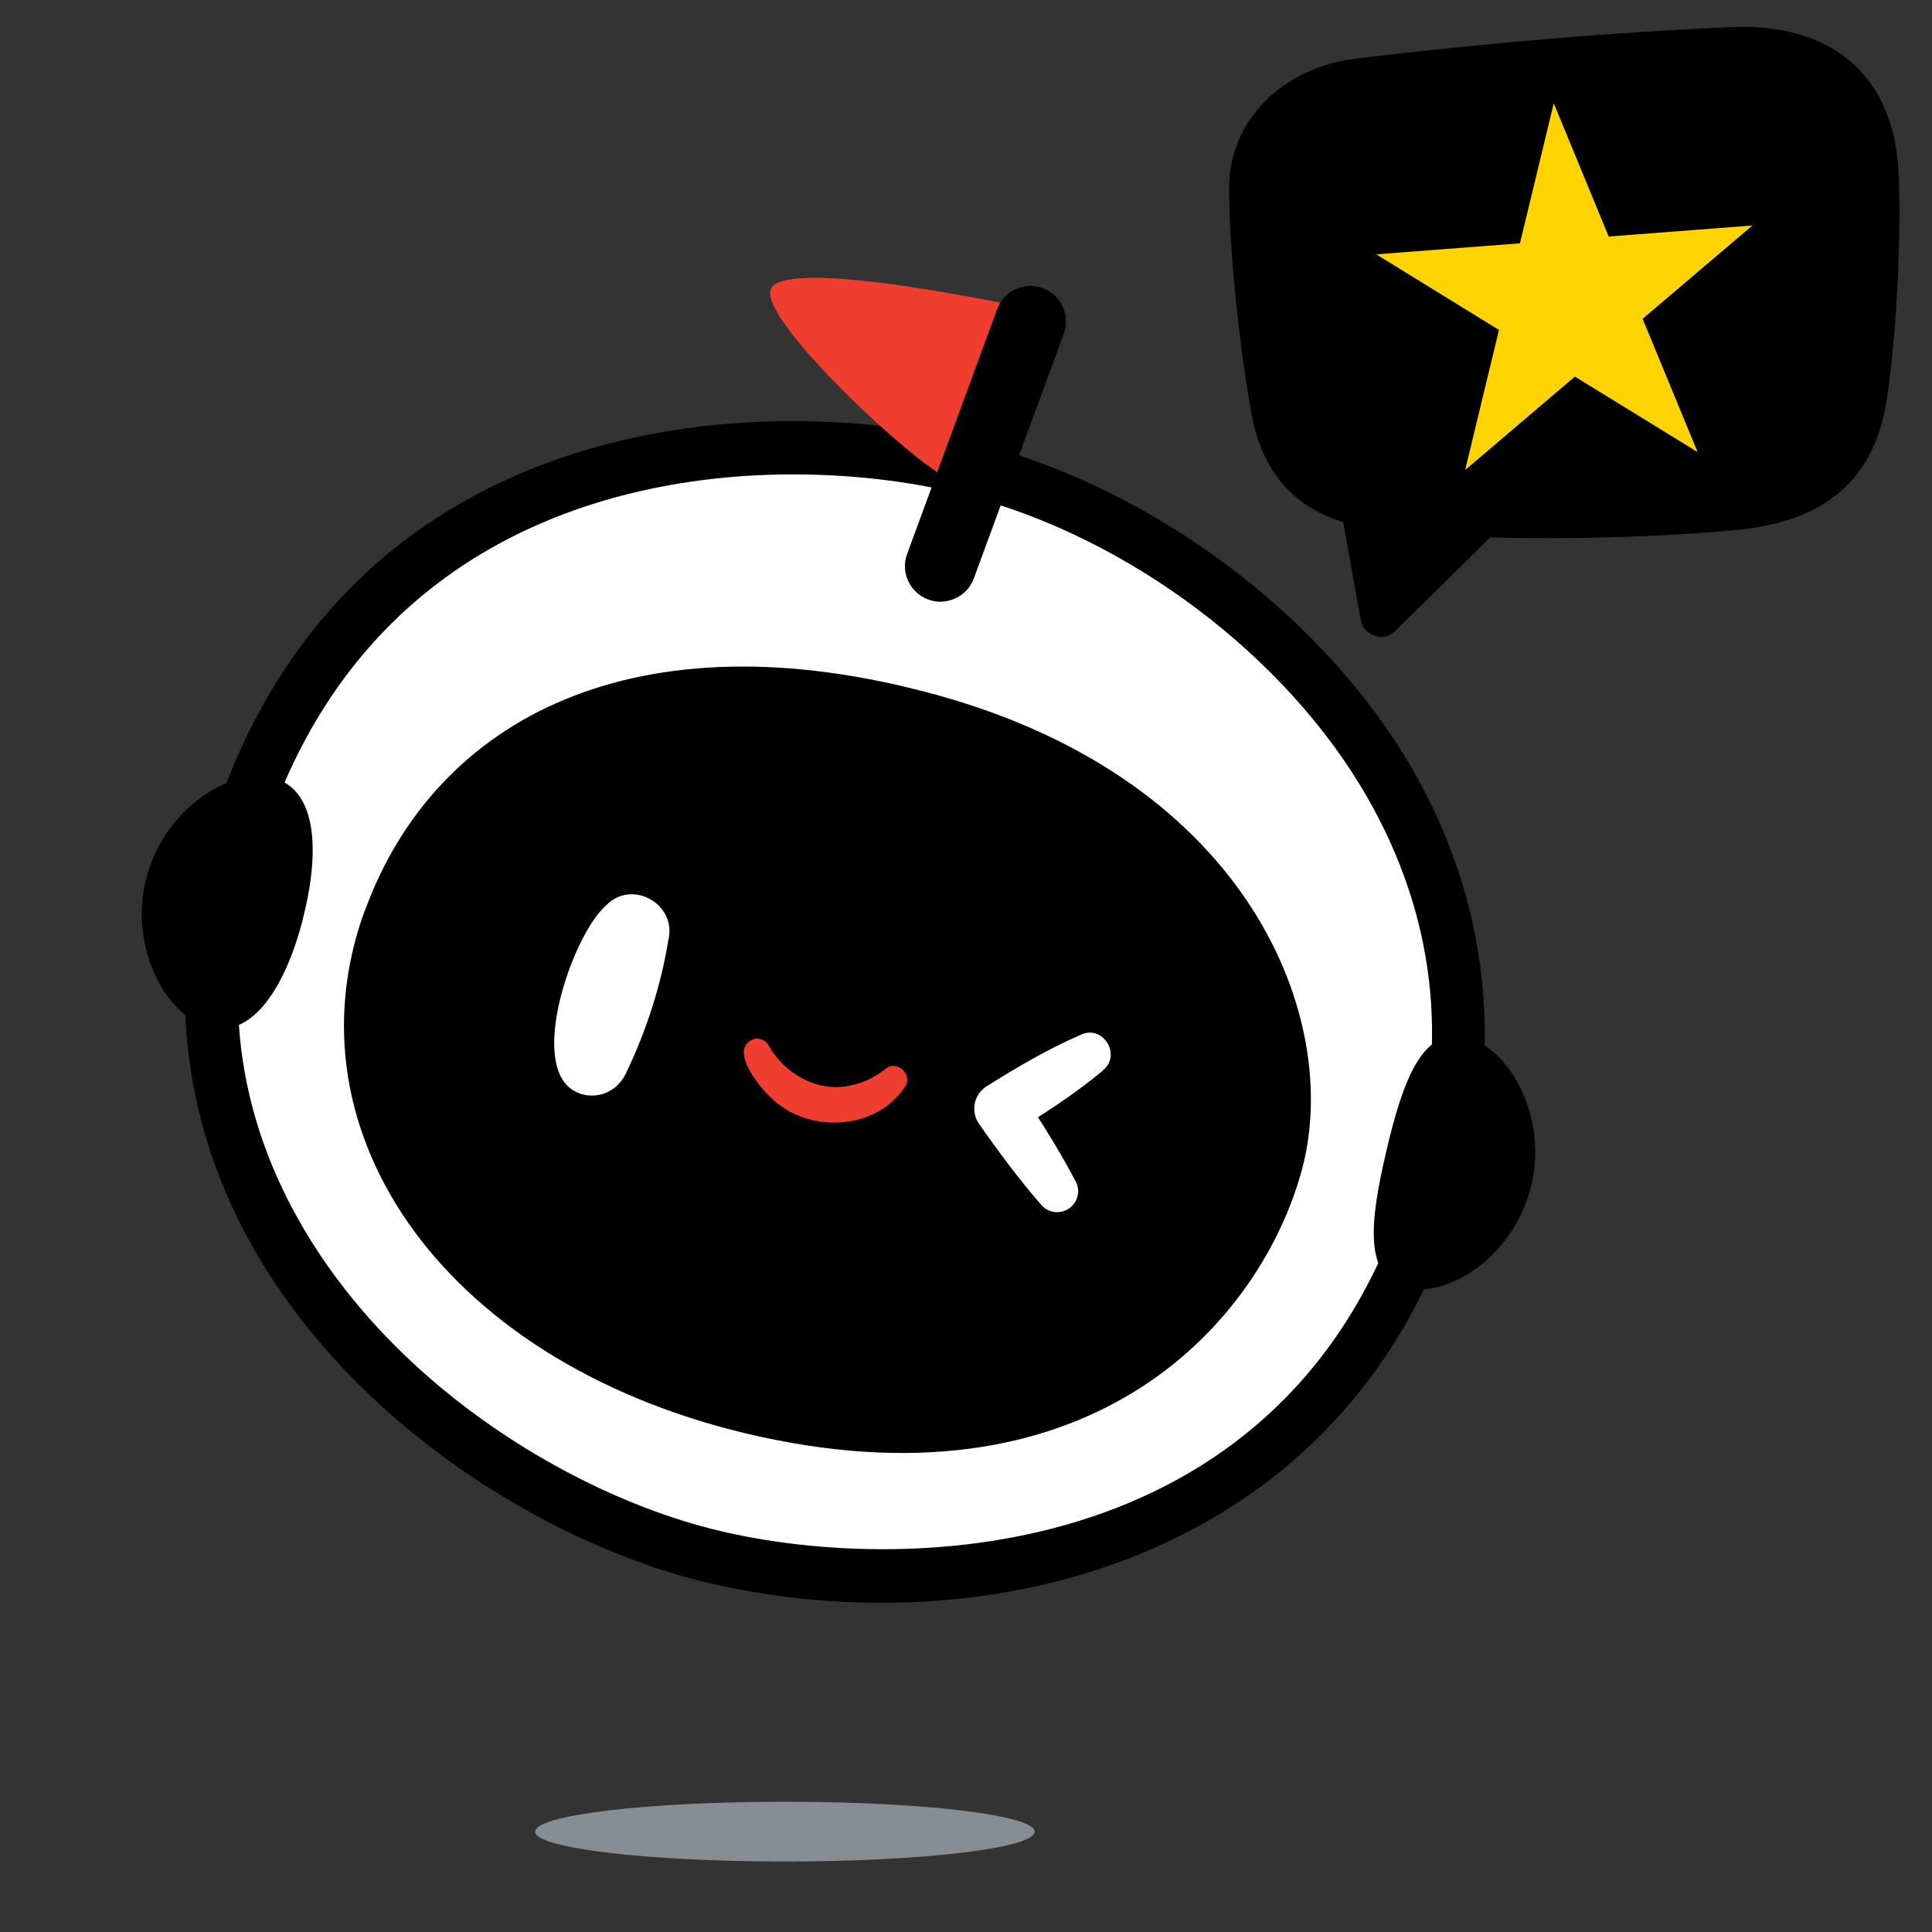 <?xml version="1.0" encoding="UTF-8"?>
<svg id="Layer_1" data-name="Layer 1" xmlns="http://www.w3.org/2000/svg" viewBox="0 0 128 128">
  <rect x="0" y="0" width="128" height="128" fill="#333333" stroke="none"/>
  <defs>
    <style>
      .cls-1 {
        fill: #fff;
      }

      .cls-2 {
        fill: #ffd400;
      }

      .cls-3 {
        fill: #ef3e2f;
      }

      .cls-4 {
        fill: #868d93;
      }
    </style>
  </defs>
  <g>
    <ellipse class="cls-4" cx="52" cy="121.35" rx="16.55" ry="1.98"/>
    <g>
      <path class="cls-1" d="m64.47,31.11c-13.18-3.42-40.09-2.61-48.68,23.81-8.58,26.4,15.47,44.65,31.95,48.32,16.94,3.78,40.57-.82,47.49-25.08,7.02-24.59-13.96-42.69-30.76-47.06Z"/>
      <path d="m58.42,106.19c-3.75,0-7.49-.42-11.06-1.22-10.19-2.27-23.58-10.03-30.55-22.24-4.96-8.7-5.9-18.51-2.7-28.35,9.05-27.84,37.19-28.51,50.8-24.98h0c11.65,3.03,22.94,11.54,28.74,21.69,4.86,8.5,5.99,18.03,3.27,27.56-5.6,19.62-22.26,27.54-38.52,27.54Zm-5.87-74.76c-12.91,0-28.91,5.09-35.07,24.05-2.93,9-2.12,17.59,2.4,25.51,6.43,11.27,18.82,18.44,28.25,20.54,13.48,3.01,38.22,1.37,45.41-23.84,2.49-8.71,1.5-17.07-2.94-24.84-5.36-9.37-15.79-17.23-26.56-20.03h0c-3.15-.82-7.14-1.39-11.48-1.39Z"/>
    </g>
    <path d="m24.18,60.29c-5.45,14.85,5.49,30.37,26.21,34.9,22.18,4.85,33.15-7.72,35.86-17.67,2.7-9.95-3.43-25.77-24.23-31.49-19.79-5.44-33.15,1.5-37.83,14.26Z"/>
    <path class="cls-1" d="m44.29,62.21c-.49,3.08-1.48,6.12-2.83,8.92-.6,1.3-2.17,1.86-3.43,1.14-3.06-1.75-.1-10.32,2.1-12.26,1.69-1.79,4.66-.17,4.17,2.19h0Z"/>
    <path class="cls-1" d="m73.09,70.91c-1.84,1.54-3.83,2.83-5.86,4.06l.53-2.49c1.25,1.88,2.46,3.79,3.51,5.8.36.68.09,1.52-.59,1.87-.58.3-1.28.16-1.69-.32-1.49-1.71-2.84-3.53-4.13-5.38-.57-.81-.34-1.94.49-2.47,2.02-1.27,4.08-2.48,6.29-3.44,1.45-.65,2.67,1.36,1.45,2.35h0Z"/>
    <path d="m20.08,60.85c-1.17,4.56-3.35,7.94-6.22,7.21s-5.34-5.31-4.17-9.87,5.53-7.38,8.4-6.65c2.87.73,3.15,4.75,1.98,9.31Z"/>
    <path class="cls-3" d="m51.09,19.11c-1.01,1.89,9.52,11.7,11.85,12.66l5.4-11.29s-16.1-3.54-17.26-1.37Z"/>
    <path d="m62.31,39.87c-.27,0-.54-.05-.81-.15-1.22-.45-1.85-1.8-1.4-3.02l5.96-16.21c.45-1.22,1.8-1.85,3.02-1.4,1.22.45,1.85,1.8,1.4,3.02l-5.96,16.21c-.35.95-1.25,1.54-2.21,1.54Z"/>
    <path class="cls-3" d="m50.94,69.3c1.14,1.97,3.44,3.19,5.67,2.55.76-.18,1.46-.56,2.05-1.03.75-.64,1.85.38,1.3,1.18-1.95,2.95-6.49,3.12-8.92.69-.77-.72-2.78-3.19-1.12-3.85.42-.11.84.09,1.03.46h0Z"/>
    <path d="m91.49,42.19c-.14,0-.28-.02-.41-.07-.48-.15-.84-.56-.93-1.06l-1.16-6.47c-3.45-1.06-5.46-3.51-6.13-7.45-.87-5.15-1.4-10.61-1.43-14.62-.02-4.49,3.46-8.04,8.48-8.65,4.91-.59,14.65-1.64,24.75-2.07,6.63-.3,10.71,3.13,11.11,9.36h0c.26,4.1-.17,12.06-.85,15.78-.91,4.98-4.16,7.65-9.93,8.18-4.97.46-11,.63-16.25.48l-6.31,6.21c-.26.25-.6.39-.96.39Z"/>
    <path d="m91.84,76.31c-1.08,4.59-1.52,8.34,1.36,9.01,2.88.68,7.19-2.23,8.26-6.82,1.08-4.59-1.49-9.11-4.37-9.79-2.88-.68-4.18,3-5.25,7.59Z"/>
  </g>
  <polygon class="cls-2" points="112.47 29.95 104.34 24.95 97.07 31.14 99.31 21.86 91.18 16.85 100.7 16.12 102.94 6.84 106.58 15.67 116.1 14.94 108.83 21.12 112.47 29.95"/>
</svg>